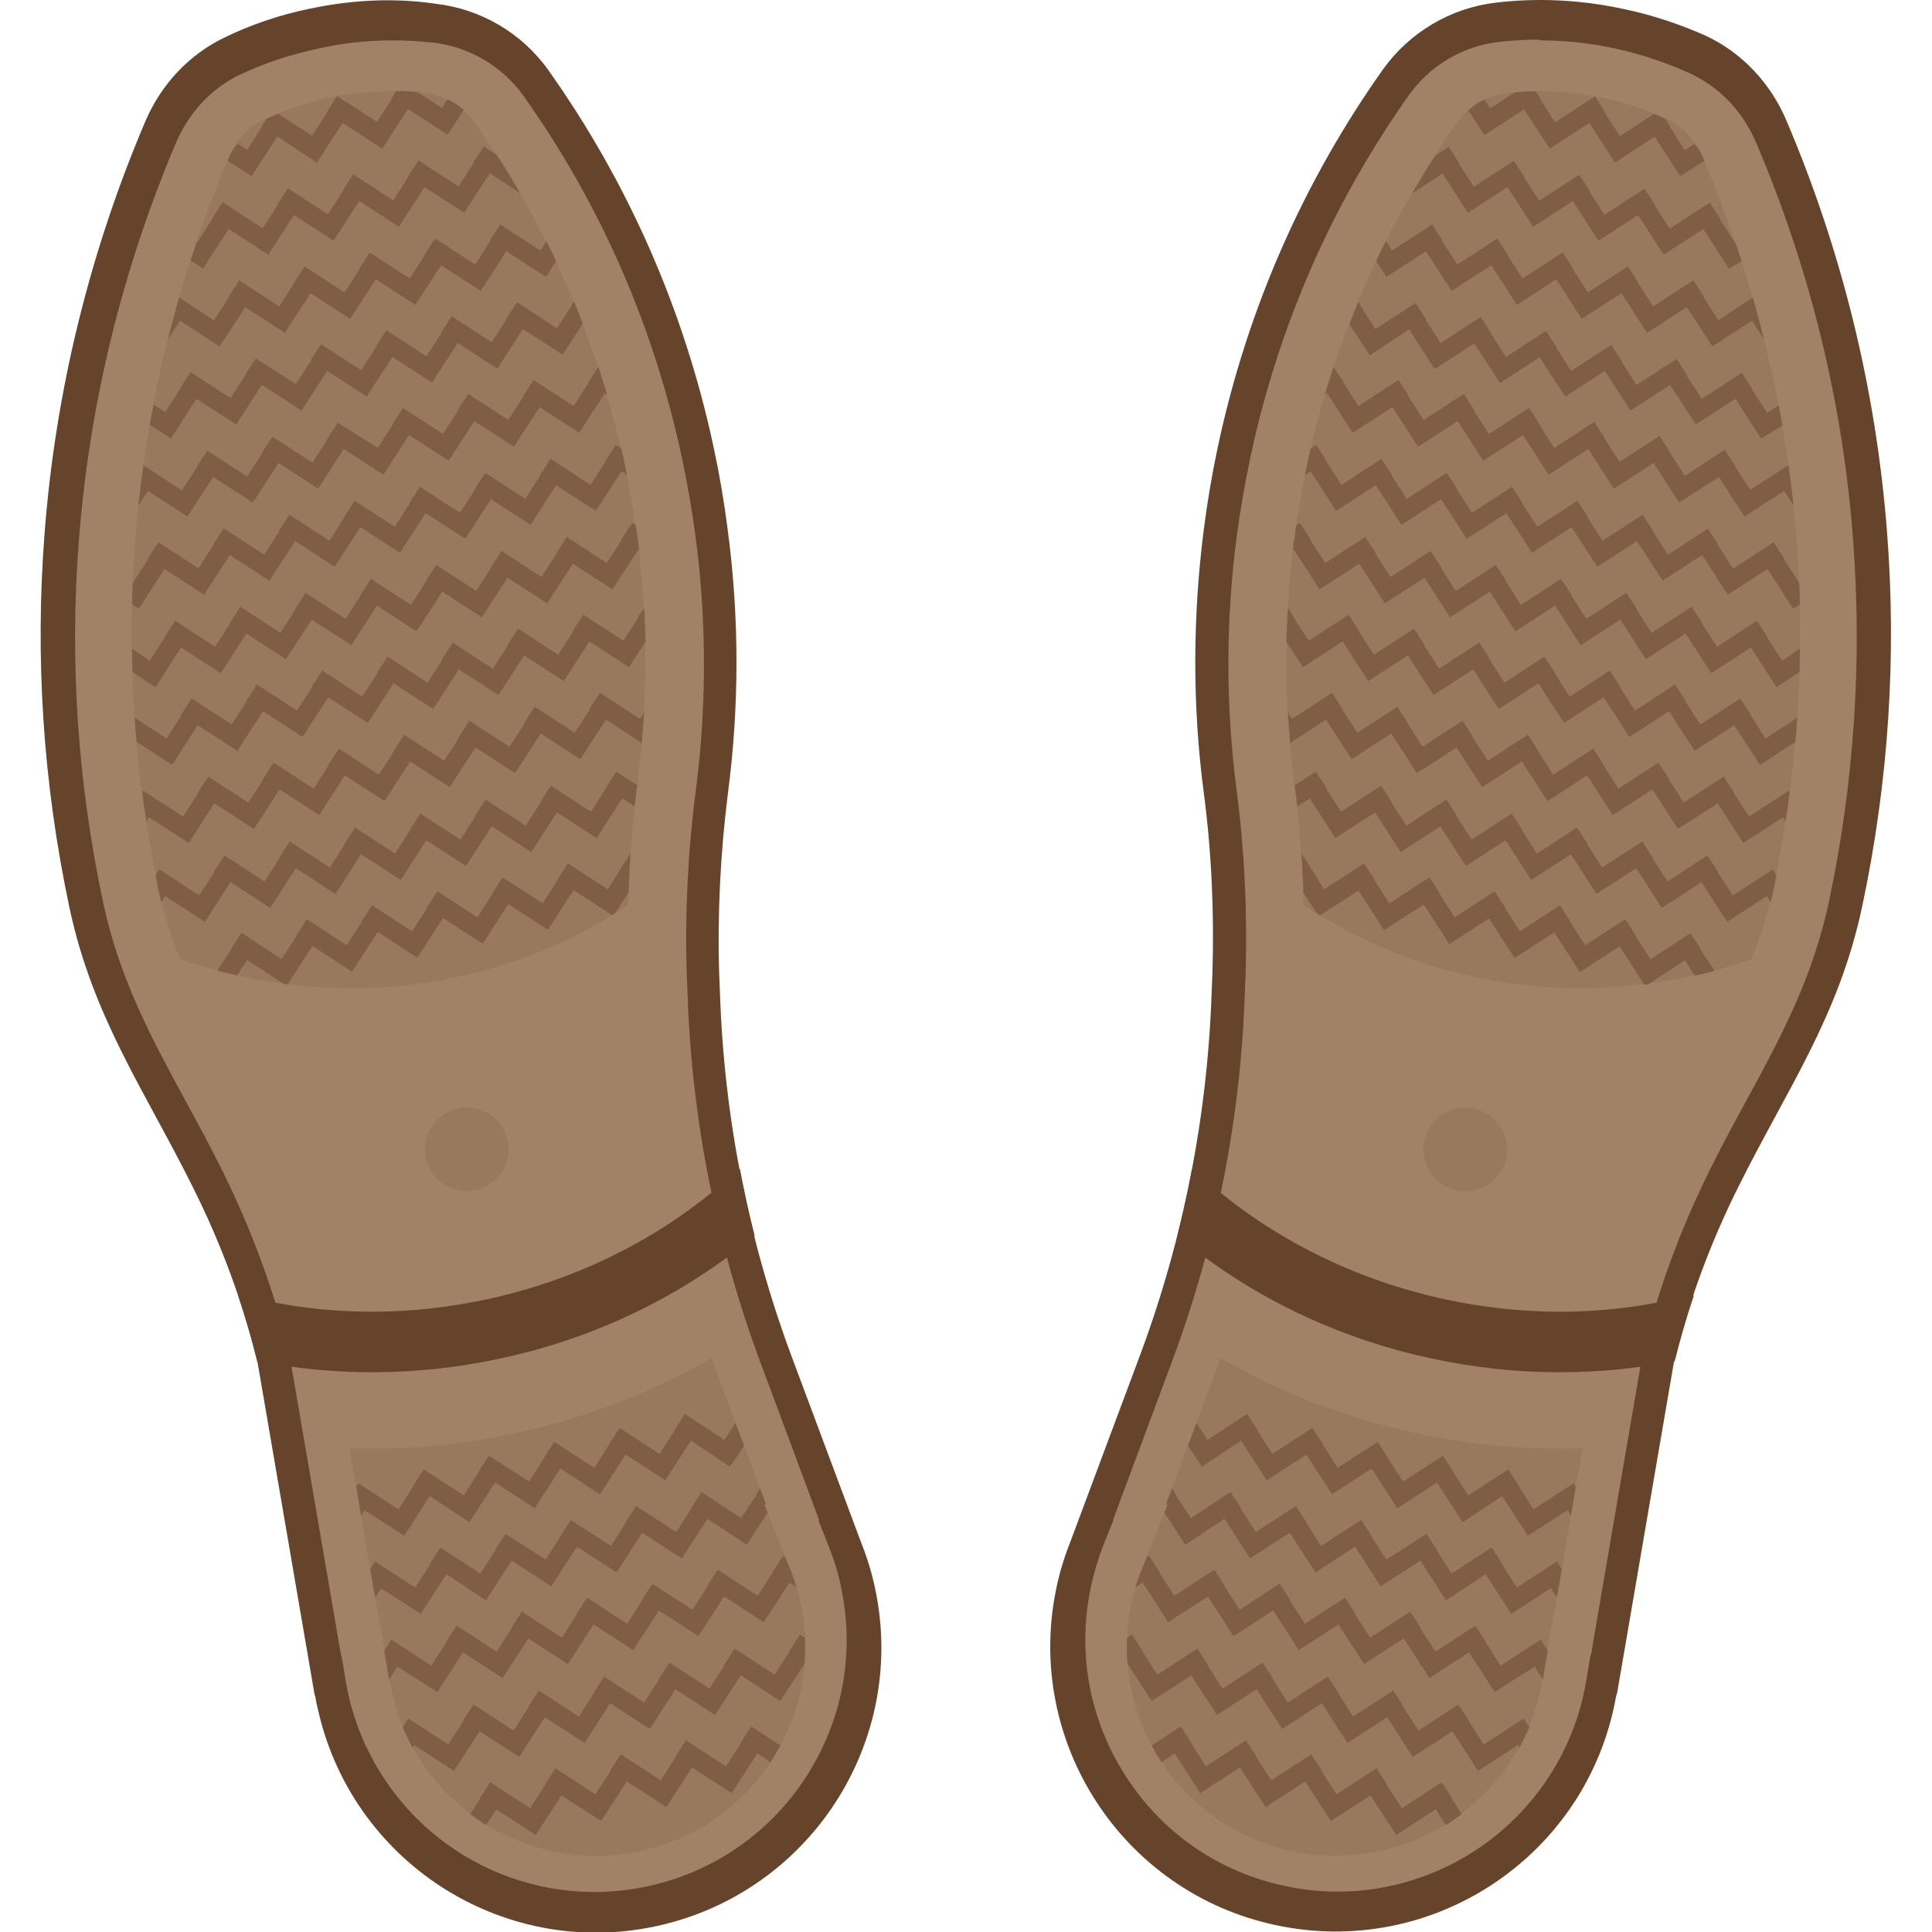 <svg version="1.1" xmlns="http://www.w3.org/2000/svg" x="0" y="0" viewBox="0 0 512 512" xml:space="preserve"><style type="text/css">.st0{fill:#a18267}.st1,.st2{fill:#66442b}.st2{opacity:.15}.st3{opacity:.5}</style><path class="st0" d="M157.5 505.3c-33.2 0-62.3-23.6-69.2-56.1-.2-.9-.4-1.9-.5-2.8l-.6-3.5h-.1l-14.3-83.6v-.1c-3.8-15.7-9.6-31.5-17.2-46.9-3.3-6.6-6.7-12.8-9.9-18.8-9.1-16.9-17.8-32.8-22.2-53.7-6.8-31.9-9-64.5-6.5-96.8 2.7-36.8 11.5-72.8 26-106.9 3.9-9 10.7-16.2 19.3-20.2 6.7-3.1 13.8-5.5 21.1-7 6.8-1.4 13.7-2.2 20.6-2.2 3.7 0 7.5.2 11.2.6 10.8 1.3 20.5 7 26.8 15.9 20.8 29.3 35.1 62.2 42.7 97.7 1.4 6.8 2.6 13.7 3.5 20.6 3 22.8 3 45.9.1 68.6-2.1 15.8-2.9 32-2.3 48.1l.2 4.8c1.1 33.1 7.5 65.6 19 96.6l16.9 45.2h-.1l1.3 3.4c1.5 3.8 2.7 7.7 3.5 11.6 8.1 38.2-16.3 75.8-54.5 84-4.9 1-9.9 1.5-14.8 1.5z"/><path class="st1" d="M104 10.7c3.6 0 7.2.2 10.8.6 9.6 1.1 18.4 6.3 24 14.2 20.5 28.9 34.6 61.3 42 96.2 1.4 6.7 2.6 13.5 3.5 20.3 3 22.4 3 45.2.1 67.5-2.1 16-2.9 32.4-2.4 48.8l.2 4.8c1.1 33.5 7.6 66.4 19.3 97.9l15.6 41.9-.2.1 2.7 6.7c1.4 3.6 2.6 7.3 3.3 11 7.7 36-15.4 71.6-51.4 79.2-4.6 1-9.3 1.5-14 1.5-15.1 0-29.9-5.2-41.7-14.7-12-9.6-20.4-23.2-23.6-38.2-.2-.8-.3-1.7-.5-2.6l-1.2-7.1h-.1l-13.7-79.9v-.3l-.1-.3c-3.9-16-9.8-32.1-17.5-47.7-3.3-6.7-6.7-12.9-10-19-9-16.6-17.5-32.3-21.8-52.6-6.7-31.5-8.9-63.7-6.4-95.7 2.8-36.4 11.5-71.9 25.8-105.6 3.5-8.1 9.6-14.6 17.3-18.1 6.4-3 13.2-5.2 20.2-6.7 6.5-1.5 13.2-2.2 19.8-2.2m0-8c-7.1 0-14.2.7-21.4 2.3-7.7 1.6-15.1 4.1-21.9 7.3-9.7 4.4-17.2 12.5-21.4 22.2-14.5 34-23.6 70.4-26.5 108.2-2.5 32-.4 64.9 6.6 97.9 6.1 28.9 19.9 48.2 32.5 73.5 7.3 14.7 13 30.1 16.9 46l14.9 87h.1c.2 1 .3 2 .5 2.9 7.5 35.2 38.5 59.3 73.1 59.3 5.2 0 10.4-.5 15.6-1.6 40.4-8.6 66.2-48.3 57.6-88.7-.9-4.3-2.2-8.4-3.7-12.3l-18.1-48.5c-11.4-30.5-17.7-62.7-18.8-95.3l-.2-4.8c-.5-15.9.2-31.7 2.3-47.5 3-22.7 3-46-.1-69.6-.9-7-2.1-13.9-3.6-20.9-7.8-36.8-22.9-70.3-43.3-99.1-6.9-9.8-17.7-16.2-29.6-17.5-3.7-.6-7.6-.8-11.5-.8z"/><path class="st1" d="M83.8 10.2C94 8 104.4 7.5 114.7 8.7c9.7 1.1 18.6 6.4 24.2 14.4 20.7 29.2 35 61.9 42.5 97.2 1.4 6.7 2.6 13.6 3.5 20.5 3 22.7 3 45.6.1 68.2-2.1 16.2-2.9 32.8-2.4 49.3l.2 4.9c1.1 33.9 7.6 67.1 19.5 98.9l15.8 42.3-.2.1 2.7 6.8c1.5 3.6 2.6 7.4 3.4 11.1 7.7 36.4-15.6 72.3-52 80.1s-72.3-15.6-80.1-52c-.2-.8-.3-1.7-.5-2.7l-1.2-7.2h-.1l-13.9-80.8v-.3l-.1-.3c-3.9-16.2-9.9-32.4-17.7-48.2-3.4-6.8-6.8-13.1-10.1-19.2-9.1-16.8-17.7-32.7-22.1-53.2-6.8-31.9-9-64.4-6.5-96.7 2.8-36.8 11.6-72.7 26.1-106.8 3.5-8.2 9.7-14.7 17.5-18.3 6.5-2.8 13.4-5.1 20.5-6.6m-1.7-7.9C74.3 3.9 66.9 6.4 60 9.7c-9.7 4.5-17.3 12.6-21.5 22.5-14.6 34.3-23.8 71.2-26.7 109.3-2.5 32.4-.5 65.6 6.6 99 6.2 29.2 20.1 48.7 32.8 74.3 7.4 14.8 13.2 30.4 17.1 46.5l15.1 88h.1c.2 1 .3 2 .6 3 8.7 40.8 48.8 66.9 89.6 58.2s66.9-48.8 58.2-89.6c-.9-4.3-2.2-8.4-3.8-12.4l-18.3-49c-11.5-30.9-17.9-63.4-19-96.3l-.2-4.9c-.5-16 .3-32.1 2.3-48 3-22.9 3.1-46.5-.1-70.3-.9-7-2.1-14.1-3.6-21.1-7.9-37.2-23.1-71-43.8-100.2-7-9.9-17.9-16.3-29.9-17.7-10.8-1.6-22-1.1-33.4 1.3zM208 354.2l1.8 5.1-1.8-5.1zm20.1 54.1z"/><path class="st1" d="M189.6 315.2c-17.2 14.3-38.3 24.4-60.9 29.2-19.3 4.1-38.6 4.3-57.4.5l-8.2-1.6c2 5.9 3.7 11.9 5.2 17.9 0-.2-.1-.3-.1-.5 20.3 4 42 4.1 64-.6 26.1-5.5 49.2-17.1 67.8-32.6-1.5-5.9-2.8-11.8-3.9-17.7l-6.5 5.4zm16.5 33.6c.4 1.3.9 2.6 1.3 3.8-.4-1.3-.9-2.5-1.3-3.8zm-3.1-10.1c.1.5.3.9.4 1.4-.2-.5-.3-1-.4-1.4zm1.3 4.3c.3 1 .6 2 1 3-.4-.9-.7-2-1-3z"/><path class="st2" d="M188.6 359.9c.7 2.1 1.5 4.3 2.3 6.4l12.1 32.3-.4.2 6.8 17c1.2 3 2.1 6.1 2.8 9.1 6.4 29.9-12.8 59.4-42.7 65.7-29.9 6.4-59.4-12.8-65.7-42.7-.1-.6-.3-1.4-.4-2.2l-3.1-17.9h-.1l-7.6-44c14.5.5 29.1-.8 43.7-3.9 18.5-4 36.2-10.7 52.3-20M87.2 25.9c8.5-1.8 17.1-2.2 25.6-1.2 5.2.6 9.9 3.4 12.9 7.7 19.4 27.4 32.8 58.1 39.9 91.2 1.3 6.3 2.5 12.8 3.3 19.3 2.8 21.3 2.8 42.8.1 64-1.4 10.9-2.3 21.9-2.6 33-14.1 9.3-29.4 15.7-45.7 19.1-23.8 5.1-48.9 3.4-73-4.8-2.5-6.4-4.4-12.5-5.7-18.8-6.5-30.4-8.5-61.4-6.2-92.1 2.7-35 11-69.2 24.9-101.7 1.9-4.6 5.3-8.1 9.4-10 5.4-2.5 11.2-4.4 17.1-5.7"/><g class="st3"><path class="st1" d="M165 229.4l-3.9 6.3-10.6-6.9-2.8 4.3.1.1-4 6.2-10.6-6.9-2.8 4.3.1.1-4 6.2-10.6-6.9-2.8 4.3.1.1-4 6.2-10.6-6.9-2.8 4.3.1.1-4 6.2-10.6-6.9-2.8 4.3.1.1-4 6.2-10.6-7-2.8 4.3.1.1-3.7 5.6c1.7.5 3.5.9 5.2 1.3l2.7-4.1 9.8 6.4c.3 0 .6.1.9.1l6.6-10.2 10.5 6.8 6.8-10.5 10.5 6.8 6.8-10.5 10.5 6.8 6.8-10.5 10.5 6.8 6.8-10.5 10.2 6.6c.3-.2.5-.3.8-.5l3.6-5.5c.1-3.5.3-6.9.5-10.4l-2.1 3.3zM42 143.7l-2.8 4.3.1.1-4 6.2h-.1c-.1 2-.2 4-.2 5.9l1.8 1.1 6.8-10.5 10.5 6.8 6.8-10.5 10.5 6.8 6.8-10.5 10.5 6.8 6.8-10.5 10.5 6.8 6.8-10.5 10.5 6.8 6.8-10.5 10.5 6.8 6.8-10.5 10.5 6.8 6.8-10.5 1.5 1c-.2-.8-.3-1.6-.5-2.4-.3-1.6-.7-3.1-1-4.6l-1.5-1-2.8 4.3.1.1-4 6.2-10.6-6.9-2.8 4.3.1.1-4 6.2-10.6-6.9-2.8 4.3.1.1-4 6.2-10.6-6.9-2.8 4.3.1.1-4 6.2-10.6-6.9-2.8 4.3.1.1-4 6.2-10.6-6.9-2.8 4.3.1.1-4 6.2-10.7-7-2.8 4.3.1.1-4 6.2-10.6-6.9zm-4-20.4c-.5 3.5-.9 7.1-1.3 10.6l2.5-3.8 10.5 6.8 6.8-10.5 10.5 6.8 6.8-10.5 10.5 6.8 6.8-10.5 10.5 6.8 6.8-10.5 10.5 6.8 6.8-10.5 10.5 6.8 6.8-10.5 10.5 6.8 6.8-10.5.6.4c-.7-2.5-1.5-4.9-2.3-7.4l-2.7 4.1.1.1-4 6.2-10.6-6.9-2.8 4.3.1.1-4 6.2-10.6-6.9-2.8 4.3.1.1-4 6.2-10.6-6.9-2.8 4.3.1.1-4 6.2-10.6-6.7-2.8 4.3.1.1-4 6.2-10.6-6.9-2.8 4.3.1.1-4 6.2-10.6-6.9-2.8 4.3.1.1-4 6.2-10.2-6.7zm125.3 81.2l-2.8 4.3.1.1-4 6.2-10.6-6.9-2.8 4.3.1.1-4 6.2-10.6-6.9-2.8 4.3.1.1-4 6.2-10.6-6.9-2.8 4.3.1.1-4 6.2-10.6-6.9-2.8 4.3.1.1-4 6.2-10.6-6.9-2.8 4.3.1.1-4 6.2-10.6-6.9-2.8 4.3.1.1-4 6.2-10.6-6.9-1 1.6c.2 1.2.5 2.4.7 3.6.3 1.2.5 2.4.8 3.5l1.1-1.6 10.5 6.8 6.8-10.5 10.5 6.8 6.8-10.5 10.5 6.8 6.8-10.5 10.5 6.8 6.8-10.5 10.5 6.8 6.8-10.5 10.5 6.8 6.8-10.5 10.5 6.8 6.8-10.5 3.3 2.1c.2-1.9.4-3.8.7-5.6l-5.6-3.6zM60.7 41.6c-.1.3-.3.7-.4 1l6.4 4.1 6.8-10.5L84 43.1l6.8-10.5 10.5 6.8 6.8-10.5 10.5 6.8 4.3-6.6c-1.3-1.1-2.7-2.1-4.3-2.8l-1.5 2.3-6.5-4.2c-1.9-.2-3.7-.3-5.6-.3l-1.2 1.9.1.1-4 6.2-10.5-6.8h-.1l-2.7 4.2.1.1-4 6.2-9-5.9c-1 .4-2 .9-3 1.3l-1.3 2 .1.1-4 6.2-2.5-1.6c-1.1 1.1-1.7 2.3-2.3 3.5zM47.5 78.8c-1.1 3.7-2 7.4-3 11.1l3.2-4.9 10.5 6.8L65 81.4l10.5 6.8 6.8-10.5 10.5 6.8L99.6 74l10.5 6.8 6.8-10.5 10.5 6.8 6.8-10.5 10.5 6.8 2.7-4.2c-.8-1.8-1.7-3.6-2.6-5.3l-1.6 2.5-10.6-6.9-2.8 4.3.1.1-4 6.2-10.6-6.9-2.8 4.3.1.1-4 6.2L98 66.9l-2.8 4.3.1.1-4 6.2-10.6-6.9-2.8 4.3.1.1-4 6.2-10.6-6.9-2.8 4.3.1.1-4 6.2-9.2-6.1zm-2.2 37.4l6.8-10.5 10.5 6.8 6.8-10.5 10.5 6.8 6.8-10.5 10.5 6.8 6.8-10.5 10.5 6.8 6.8-10.5 10.5 6.8 6.8-10.5 10.5 6.8 5.4-8.3c-.8-2-1.6-4-2.4-5.9l-.6.9.1.1-4 6.2-10.6-6.9-2.8 4.3.1.1-4 6.2-10.6-6.9-2.8 4.3.1.1-4 6.2-10.6-6.9-2.8 4.3.1.1-4 6.2-10.6-6.9-2.8 4.3.1.1-4 6.2L67.8 95 65 99.2l.1.1-4 6.2-10.6-6.9-2.8 4.3.1.1-4 6.2-3.1-2c-.3 1.8-.7 3.6-1 5.4l5.6 3.6zm8.5-45l6.8-10.5 10.5 6.8L77.9 57l10.5 6.8 6.8-10.5 10.5 6.8 6.8-10.5 10.5 6.8 6.8-10.5 8.1 5.3c-2-3.4-4-6.8-6.2-10.1l-3.5-2.3-2.8 4.3.1.1-4 6.2-10.6-6.9-2.8 4.3.1.1-4 6.2-10.6-6.9-2.8 4.3.1.1-4 6.2-10.6-6.9-2.8 4.3.1.1-4 6.2L59 53.6l-2.8 4.3.1.1-4 6.2-.1-.2c-.6 1.7-1.1 3.3-1.7 5l3.3 2.2zM35 171.9c0 2.1.1 4.1.1 6.2l6.1 4 6.8-10.5 10.5 6.8 6.8-10.5 10.5 6.8 6.8-10.5 10.5 6.8 6.8-10.5 10.5 6.8 6.8-10.5 10.5 6.8 6.8-10.5 10.5 6.8 6.8-10.5 10.5 6.8 6.8-10.5.3.2c-.1-1-.2-2.1-.4-3.1-.2-1.2-.3-2.4-.5-3.6l-1-.6-2.8 4.3.1.1-4 6.2-10.6-6.9-2.8 4.3.1.1-4 6.2-10.6-6.9-2.8 4.3.1.1-4 6.2-10.6-6.9-2.8 4.3.1.1-4 6.2-10.6-6.9-2.8 4.3.1.1-4 6.2-10.6-6.9-2.8 4.3.1.1-4 6.2-10.6-6.9-2.8 4.3.1.1-4 6.2-10.6-6.9-2.8 4.3.1.1-4 6.2-4.7-3.2zm.7 18.3c.1 2.1.3 4.3.5 6.4l9.4 6.1 6.8-10.5 10.5 6.8 6.8-10.5 10.5 6.8 6.8-10.5 10.5 6.8 6.8-10.5 10.5 6.8 6.8-10.5 10.5 6.8 6.8-10.5 10.5 6.8 6.8-10.5 10.5 6.8 4.4-6.7c-.1-3-.2-6-.4-9l-1.6 2.4.1.1-4 6.2-10.6-6.9-2.8 4.3.1.1-4 6.2-10.6-6.9-2.8 4.3.1.1-4 6.2-10.6-6.9-2.8 4.3.1.1-4 6.2-10.6-6.9-2.8 4.3.1.1-4 6.2-10.6-6.9-2.8 4.3.1.1-4 6.2-10.6-6.9-2.8 4.3.1.1-4 6.2-10.6-6.9-2.8 4.3.1.1-4 6.2-8.4-5.5zM50 223.4l6.8-10.5 10.5 6.8 6.8-10.5 10.5 6.8 6.8-10.5 10.5 6.8 6.8-10.5 10.5 6.8 6.8-10.5 10.5 6.8 6.8-10.5 10.5 6.8 6.8-10.5 9.5 6.2c.2-2.7.4-5.5.6-8.2l-1.1 1.8-10.6-6.9-2.8 4.3.1.1-4 6.2-10.6-6.9-2.8 4.3.1.1-4 6.2-10.6-6.9-2.8 4.3.1.1-4 6.2-10.6-6.9-2.8 4.3.1.1-4 6.2-10.6-6.9-2.8 4.3.1.1-4 6.2-10.6-6.9-2.8 4.3.1.1-4 6.2-10.6-6.9-2.8 4.3.1.1-4 6.2-10.6-6.9-.2.4c.3 2.6.7 5.2 1.1 7.8l.7-1.1 10.5 6.8z"/></g><g class="st3"><path class="st1" d="M120 382.6h-.1.1zm79.1 74.9l-2.8 4.3.1.1-4 6.2-10.6-6.9-2.8 4.3.1.1-4 6.2-10.6-6.9-2.8 4.3.1.1-4 6.2-10.6-6.9-2.8 4.3.1.1-4 6.2-10.6-6.9-2.8 4.3.1.1-2.6 4.1c1.4 1 2.8 2 4.2 2.9l2.7-4.2 10.5 6.8 6.8-10.5 10.5 6.8 6.8-10.5 10.5 6.8 6.8-10.5 10.5 6.8 6.8-10.5 3.5 2.3c.9-1.4 1.8-2.9 2.6-4.4l-7.7-5.1zm12.9-24.3l-2.8 4.3.1.1-4 6.2-10.6-6.9-2.8 4.3.1.1-4 6.2-10.6-6.9-2.8 4.3.1.1-4 6.2-10.6-6.9-2.8 4.3.1.1-4 6.2-10.6-6.9-2.8 4.3.1.1-4 6.2-10.6-6.9-2.8 4.3.1.1-4 6.2-10.6-6.9-1.5 2.3c.8 1.9 1.7 3.7 2.6 5.5l.5-.7 10.5 6.8 6.8-10.5 10.5 6.8 6.8-10.5 10.5 6.8 6.8-10.5 10.5 6.8 6.8-10.5 10.5 6.8 6.8-10.5 10.5 6.8 6.4-9.9c.2-2.3.2-4.5.1-6.9l-1.3-.8zm-100.5-5.5l6.8-10.5 10.5 6.9 6.8-10.5 10.5 6.8 6.8-10.5 10.5 6.8 6.8-10.5 10.5 6.8 6.8-10.5 10.4 6.9 5.5-8.5-.8-2.1.4-.2-1.6-4.2-1 1.6.1.1-4.1 6.2-10.5-6.9-2.8 4.3.1.1-4 6.2-10.6-6.9-2.8 4.3h.1l-4 6.3-10.6-6.9-2.8 4.3h.1l-4 6.2-10.6-6.8-2.8 4.2.1.1-4 6.2-10.6-6.9-2.8 4.3.1.1-4 6.2-10.6-6.9-1.3 2 1.3 7.6 1.6-2.5zm4.4 20.7l6.8-10.5 10.5 6.8 6.8-10.5 10.5 6.8 6.8-10.5 10.5 6.8 6.8-10.5 10.5 6.8 6.8-10.5 10.5 6.8 6.8-10.5 1.9 1.3c-.5-1.7-1.1-3.4-1.8-5.1l-1.2-2.9-.6-.4-2.8 4.3.1.1-4 6.2-10.6-6.9-2.8 4.3.1.1-4 6.2-10.6-6.9-2.8 4.3.1.1-4 6.2-10.6-6.9-2.8 4.3.1.1-4 6.2-10.6-6.9-2.8 4.3.1.1-4 6.2-10.6-6.9-2.8 4.3.1.1-4 6.2-10.6-6.9-1.9 3 1.3 7.6 2.2-3.4 10.6 6.7zm-8.8-41.4l6.8-10.5 10.5 6.9 6.8-10.5 10.5 6.8 6.8-10.5L159 396l6.8-10.5 10.5 6.8 6.8-10.5 10.4 6.9 3.7-5.6-2.3-6-2.9 4.5-10.5-6.9-2.8 4.3.1.1-4 6.2-10.6-6.9-2.8 4.3h.1l-4 6.3-10.6-6.9-2.8 4.3h.1l-4 6.2-10.6-6.8-2.8 4.2.1.1-4 6.2-10.6-6.9-2.8 4.3.1.1-4 6.2-10.6-6.9-.6 1 1.3 7.6.9-1.5z"/></g><circle class="st2" cx="123.7" cy="304.6" r="11.1"/><path class="st0" d="M354.5 505.3c-4.9 0-9.9-.5-14.8-1.6-38.2-8.1-62.6-45.8-54.5-84 .8-3.9 2-7.8 3.5-11.6l1.3-3.3h-.1l16.9-45.2c11.6-31 18-63.5 19-96.6l.2-4.8c.5-16.1-.3-32.3-2.3-48.1-3-22.7-2.9-45.8.1-68.6.9-6.9 2.1-13.8 3.5-20.6 7.5-35.5 21.9-68.3 42.7-97.7 6.3-8.8 16-14.6 26.8-15.9 3.7-.4 7.5-.6 11.2-.6 6.9 0 13.8.7 20.6 2.2 7.3 1.6 14.4 3.9 21.1 7 8.6 4 15.4 11.1 19.3 20.2 14.5 34.1 23.3 70.1 26.1 106.9 2.5 32.3.3 64.9-6.5 96.8-4.4 20.9-13.1 36.8-22.2 53.7-3.3 6-6.6 12.2-9.9 18.8-7.6 15.4-13.4 31.1-17.2 46.9v.1l-14.4 83.6-.7 3.5c-.2.9-.3 1.8-.5 2.8-6.9 32.6-36 56.1-69.2 56.1z"/><path class="st1" d="M408 2.7v8c6.6 0 13.2.7 19.8 2.1 7 1.5 13.8 3.8 20.2 6.7 7.7 3.6 13.8 10 17.3 18.1 14.4 33.7 23.1 69.2 25.8 105.6 2.4 31.9.3 64.1-6.4 95.7-4.3 20.3-12.8 36-21.8 52.6-3.3 6-6.7 12.3-10 19-7.7 15.6-13.6 31.7-17.5 47.7l-.1.3v.3l-13.7 79.9h-.1l-1.2 7.1c-.2 1-.3 1.8-.5 2.6-3.2 15.1-11.6 28.6-23.6 38.2-11.8 9.5-26.6 14.7-41.7 14.7-4.7 0-9.4-.5-14-1.5-17.5-3.7-32.4-14-42.1-29-9.7-15-13-32.8-9.3-50.3.8-3.7 1.9-7.4 3.3-11l2.7-6.7-.1-.1 15.6-41.9c11.7-31.4 18.2-64.3 19.3-97.9l.2-4.8c.5-16.3-.3-32.8-2.4-48.8-2.9-22.3-2.9-45.1.1-67.5.9-6.8 2.1-13.6 3.5-20.3 7.4-34.9 21.6-67.3 42-96.2 5.6-7.9 14.3-13.1 24-14.2 3.6-.4 7.2-.6 10.8-.6l-.1-7.8m0 0c-3.9 0-7.8.2-11.7.7-11.9 1.4-22.7 7.8-29.6 17.5-20.5 28.9-35.5 62.3-43.3 99.1-1.5 7-2.7 14-3.6 20.9-3.1 23.6-3 46.9-.1 69.6 2.1 15.7 2.8 31.6 2.3 47.5l-.2 4.8c-1 32.6-7.4 64.8-18.8 95.3l-18 48.6c-1.6 3.9-2.8 8-3.7 12.3-8.6 40.4 17.2 80.1 57.6 88.7 5.2 1.1 10.5 1.6 15.6 1.6 34.6 0 65.6-24.1 73.1-59.3.2-1 .4-2 .5-2.9h.1l14.9-87c3.8-15.9 9.6-31.3 16.9-46 12.6-25.3 26.3-44.6 32.5-73.5 7-33 9-65.9 6.6-97.9-2.9-37.7-12-74.2-26.5-108.2-4.2-9.8-11.6-17.8-21.3-22.3-6.9-3.2-14.2-5.7-21.9-7.3-7.1-1.5-14.3-2.2-21.4-2.2z"/><path class="st1" d="M428.2 10.2c7.1 1.5 14 3.8 20.4 6.8 7.8 3.6 14 10.1 17.5 18.3 14.5 34.1 23.3 70 26.1 106.8 2.5 32.3.3 64.8-6.5 96.7-4.4 20.5-13 36.4-22.1 53.2-3.3 6.1-6.7 12.4-10.1 19.2-7.8 15.8-13.8 32-17.7 48.2l-.1.3v.3l-13.9 80.8h-.1l-1.2 7.2c-.2 1-.3 1.8-.5 2.7-7.7 36.4-43.7 59.7-80.1 52-36.4-7.7-59.7-43.7-52-80.1.8-3.7 1.9-7.4 3.4-11.1l2.7-6.8-.2-.1 15.8-42.3c11.8-31.7 18.4-65 19.5-98.9l.2-4.9c.5-16.5-.3-33.1-2.4-49.3-2.9-22.6-2.9-45.5.1-68.2.9-6.9 2.1-13.8 3.5-20.5 7.5-35.3 21.8-68 42.5-97.2 5.7-8 14.5-13.2 24.2-14.4 10.4-1.4 20.8-.9 31 1.3m1.7-7.9C418.6-.1 407.3-.6 396.4.7c-12 1.4-22.9 7.9-29.9 17.7-20.7 29.2-35.9 63-43.8 100.2-1.5 7.1-2.7 14.1-3.6 21.1-3.1 23.8-3.1 47.4-.1 70.3 2.1 15.9 2.8 32 2.3 48l-.2 4.9c-1.1 32.9-7.5 65.5-19 96.3l-18.3 49c-1.6 4-2.9 8.1-3.8 12.4-8.7 40.8 17.4 81 58.2 89.6 40.8 8.7 81-17.4 89.6-58.2l.6-3h.1l15.1-88c3.9-16.1 9.7-31.7 17.1-46.5 12.7-25.6 26.6-45 32.8-74.3 7.1-33.4 9.1-66.6 6.6-99-2.9-38.1-12.1-75-26.7-109.3-4.2-9.9-11.8-18-21.5-22.5-6.8-3-14.2-5.5-22-7.1zM304 354.2l-1.8 5.1 1.8-5.1zm-20.1 54.1z"/><path class="st1" d="M322.4 315.2c17.2 14.3 38.3 24.4 60.9 29.2 19.3 4.1 38.6 4.3 57.4.5l8.2-1.6c-2 5.9-3.7 11.9-5.2 17.9 0-.2.1-.3.1-.5-20.3 4-42 4.1-64-.6-26.1-5.5-49.2-17.1-67.8-32.6 1.5-5.9 2.8-11.8 3.9-17.7l6.5 5.4zm-16.5 33.6c-.4 1.3-.9 2.6-1.3 3.8.4-1.3.9-2.5 1.3-3.8zm3.1-10.1c-.1.5-.3.9-.4 1.4.2-.5.3-1 .4-1.4zm-1.3 4.3c-.3 1-.6 2-1 3 .4-.9.7-2 1-3z"/><path class="st2" d="M323.4 359.9c16.1 9.3 33.8 16 52.3 20 14.6 3.1 29.2 4.4 43.7 3.9l-7.6 44h-.1l-3.1 17.9c-.1.8-.3 1.6-.4 2.2-6.4 29.9-35.8 49-65.7 42.7-29.9-6.4-49-35.8-42.7-65.7.6-3 1.6-6.1 2.8-9.1l6.8-17-.4-.2 12.1-32.3c.8-2.1 1.6-4.2 2.3-6.4m101.4-334c5.9 1.3 11.6 3.2 17 5.7 4.1 1.9 7.5 5.5 9.4 10 13.8 32.4 22.2 66.6 24.9 101.7 2.4 30.7.3 61.7-6.2 92.1-1.4 6.4-3.2 12.4-5.7 18.8-24.1 8.2-49.2 9.9-73 4.8-16.3-3.5-31.6-9.9-45.7-19.1-.3-11.1-1.2-22.1-2.6-33-2.8-21.2-2.7-42.7.1-64 .9-6.5 2-13 3.3-19.3 7-33.1 20.5-63.8 39.9-91.2 3-4.3 7.7-7.1 12.9-7.7 8.6-1 17.2-.6 25.7 1.2"/><g class="st3"><path class="st1" d="M347 229.4l3.9 6.3 10.6-6.9 2.8 4.3-.1.1 4 6.2 10.6-6.9 2.8 4.3-.1.1 4 6.2 10.6-6.9 2.8 4.3-.1.1 4 6.2 10.6-6.9 2.8 4.3-.1.1 4 6.2 10.6-6.9 2.8 4.3-.1.1 4 6.2 10.6-6.9 2.8 4.3-.1.1 3.7 5.6c-1.7.5-3.5.9-5.2 1.3l-2.7-4.1-9.8 6.4c-.3 0-.6.1-.9.1l-6.6-10.2-10.5 6.8-6.8-10.5-10.5 6.8-6.8-10.5-10.5 6.8-6.8-10.5-10.5 6.8L360 236l-10.2 6.6c-.3-.2-.5-.3-.8-.5l-3.6-5.5c-.1-3.5-.3-6.9-.5-10.4l2.1 3.2zm123-85.7l2.8 4.3-.1.1 4 6.2h.1c.1 2 .2 4 .2 5.9l-1.8 1.1-6.8-10.5-10.5 6.8-6.8-10.5-10.5 6.8-6.8-10.5-10.5 6.8-6.8-10.5-10.5 6.8-6.8-10.5-10.5 6.8-6.8-10.5-10.5 6.8-6.8-10.5-10.5 6.8-6.8-10.5-1.5 1c.2-.8.3-1.6.5-2.4.3-1.6.7-3.1 1-4.6l1.5-1 2.8 4.3-.1.1 4 6.2 10.6-6.9 2.8 4.3-.1.1 4 6.2 10.6-6.9 2.8 4.3-.1.1 4 6.2 10.6-6.9 2.8 4.3-.1.1 4 6.2 10.6-6.9 2.8 4.3-.1.1 4 6.2 10.6-6.9 2.8 4.3-.1.1 4 6.2 10.6-6.9 2.8 4.3-.1.1 4 6.2 10.7-7zm4-20.4c.5 3.5.9 7.1 1.3 10.6l-2.5-3.8-10.5 6.8-6.8-10.5-10.5 6.8-6.8-10.5-10.5 6.8-6.8-10.5-10.5 6.8-6.8-10.5-10.5 6.8-6.8-10.5-10.5 6.8-6.8-10.5-10.5 6.8-6.8-10.5-.6.4c.7-2.5 1.5-4.9 2.3-7.4l2.7 4.1-.1.1 4 6.2 10.6-6.9 2.8 4.3-.1.1 4 6.2 10.6-6.9 2.8 4.3-.1.1 4 6.2 10.6-6.9 2.8 4.3-.1.1 4 6.2 10.6-6.9 2.8 4.3-.1.1 4 6.2 10.6-6.9 2.8 4.3-.1.1 4 6.2 10.6-6.9 2.8 4.3-.1.1 4 6.2 10.2-6.5zm-125.3 81.2l2.8 4.3-.1.1 4 6.2 10.6-6.9 2.8 4.3-.1.1 4 6.2 10.6-6.9 2.8 4.3-.1.1 4 6.2 10.6-6.9 2.8 4.3-.1.1 4 6.2 10.6-6.9 2.8 4.3-.1.1 4 6.2 10.6-6.9 2.8 4.3-.1.1 4 6.2 10.6-6.9 2.8 4.3-.1.1 4 6.2 10.6-6.9 1 1.6c-.2 1.2-.5 2.4-.7 3.6-.3 1.2-.5 2.4-.8 3.5l-1.1-1.6-10.5 6.8-6.8-10.5-10.5 6.8-6.8-10.5-10.5 6.8-6.8-10.5-10.5 6.8-6.8-10.5-10.5 6.8-6.8-10.5-10.5 6.8-6.8-10.5-10.5 6.8-6.8-10.5-3.3 2.1c-.2-1.9-.4-3.8-.7-5.6l5.6-3.6zM451.3 41.6c.1.3.3.7.4 1l-6.4 4.1-6.8-10.5-10.5 6.9-6.8-10.5-10.5 6.8-6.8-10.4-10.5 6.8-4.3-6.6c1.3-1.1 2.7-2.1 4.3-2.8l1.5 2.3 6.5-4.2c1.9-.2 3.7-.3 5.6-.3l1.2 1.9-.1.1 4 6.2 10.5-6.8h.1l2.7 4.2-.1.1 4 6.2 9-5.9c1 .4 2 .9 3 1.3l1.3 2-.1.1 4 6.2 2.5-1.6c1.1 1 1.7 2.2 2.3 3.4zm13.2 37.2c1.1 3.7 2 7.4 3 11.1l-3.2-4.9-10.5 6.8-6.8-10.4-10.5 6.8-6.8-10.5-10.5 6.8-6.8-10.5-10.4 6.8-6.8-10.5-10.5 6.8-6.8-10.5-10.5 6.8-2.7-4.2c.8-1.8 1.7-3.6 2.6-5.3l1.6 2.5 10.6-6.9 2.8 4.3-.1.1 4 6.2 10.6-6.9 2.8 4.3-.1.1 4 6.2 10.6-6.9 2.8 4.3-.1.1 4 6.2 10.6-6.9 2.8 4.3-.1.1 4 6.2 10.6-6.9 2.8 4.3-.1.1 4 6.2 9.1-6.1zm2.2 37.4l-6.8-10.5-10.5 6.8-6.8-10.5-10.5 6.8-6.8-10.5-10.5 6.8-6.8-10.4-10.5 6.8-6.8-10.5-10.5 6.8-6.8-10.5-10.4 6.9-5.4-8.3c.8-2 1.6-4 2.4-5.9l.6.9-.1.1 4 6.2 10.6-6.9 2.8 4.3-.1.1 4 6.2 10.6-6.9 2.8 4.3-.1.1 4 6.2 10.6-6.9 2.8 4.3-.1.1 4 6.2 10.6-6.9 2.8 4.3-.1.1 4 6.2 10.6-6.9 2.8 4.3-.1.1 4 6.2 10.6-6.9 2.8 4.3-.1.1 4 6.2 3.1-2c.3 1.8.7 3.6 1 5.4l-5.7 3.4zm-8.5-45l-6.8-10.5-10.5 6.8-6.8-10.5-10.5 6.8-6.8-10.5-10.5 6.8-6.8-10.5-10.5 6.8-6.7-10.4-8.1 5.3c2-3.4 4-6.8 6.2-10.1l3.5-2.3 2.8 4.3-.1.1 4 6.2 10.6-6.9 2.8 4.3-.1.1 4 6.2 10.6-6.9 2.8 4.3-.1.1 4 6.2 10.6-6.9 2.8 4.3-.1.1 4 6.2 10.6-6.9 2.8 4.3-.1.1 4 6.2.1-.1c.6 1.7 1.1 3.3 1.7 5l-3.4 2zM477 171.9c0 2.1-.1 4.1-.1 6.2l-6.1 4-6.8-10.5-10.5 6.8-6.8-10.5-10.5 6.8-6.8-10.5-10.5 6.8-6.8-10.5-10.5 6.8-6.8-10.5-10.5 6.8-6.8-10.5-10.5 6.8-6.8-10.5-10.5 6.8-6.8-10.5-.3.2c.1-1 .2-2.1.4-3.1.2-1.2.3-2.4.5-3.6l1-.6 2.8 4.3-.1.1 4 6.2 10.6-6.9 2.8 4.3-.1.1 4 6.2 10.6-6.9 2.8 4.3-.1.1 4 6.2 10.6-6.9 2.8 4.3-.1.1 4 6.2 10.6-6.9 2.8 4.3-.1.1 4 6.2 10.6-6.9 2.8 4.3-.1.1 4 6.2 10.6-6.9 2.8 4.3-.1.1 4 6.2 10.6-6.9 2.8 4.3-.1.1 4 6.2 4.7-3.2zm-.7 18.3c-.1 2.1-.3 4.3-.5 6.4l-9.4 6.1-6.8-10.5-10.5 6.8-6.8-10.5-10.5 6.8-6.8-10.5-10.5 6.8-6.8-10.5-10.5 6.8-6.8-10.5-10.5 6.8-6.8-10.5-10.5 6.8-6.8-10.5-10.5 6.8-4.4-6.7c.1-3 .2-6 .4-9l1.6 2.4-.1.1 4 6.2 10.6-6.9 2.8 4.3-.1.1 4 6.2 10.6-6.9 2.8 4.3-.1.1 4 6.2 10.6-6.9 2.8 4.3-.1.1 4 6.2 10.6-6.9 2.8 4.3-.1.1 4 6.2 10.6-6.9 2.8 4.3-.1.1 4 6.2 10.6-6.9 2.8 4.3-.1.1 4 6.2 10.6-6.9 2.8 4.3-.1.1 4 6.2 8.4-5.5zM462 223.4l-6.8-10.5-10.5 6.8-6.8-10.5-10.5 6.8-6.8-10.5-10.5 6.8-6.8-10.5-10.5 6.8-6.8-10.5-10.5 6.8-6.8-10.5-10.5 6.8-6.8-10.5-9.5 6.2c-.2-2.7-.4-5.5-.6-8.2l1.1 1.8 10.6-6.9 2.8 4.3-.1.1 4 6.2 10.6-6.9 2.8 4.3-.1.1 4 6.2 10.6-6.9 2.8 4.3-.1.1 4 6.2 10.6-6.9 2.8 4.3-.1.1 4 6.2 10.6-6.9 2.8 4.3-.1.1 4 6.2 10.6-6.9 2.8 4.3-.1.1 4 6.2 10.6-6.9 2.8 4.3-.1.1 4 6.2 10.6-6.9.2.4c-.3 2.6-.7 5.2-1.1 7.8l-.7-1.1-10.5 6.8z"/></g><g class="st3"><path class="st1" d="M392 382.6h.1-.1zm-79.1 74.9l2.8 4.3-.1.1 4 6.2 10.6-6.9 2.8 4.3-.1.1 4 6.2 10.6-6.9 2.8 4.3-.1.1 4 6.2 10.6-6.9 2.8 4.3-.1.1 4 6.2 10.6-6.9 2.8 4.3-.1.1 2.6 4.1c-1.4 1-2.8 2-4.2 2.9l-2.7-4.2-10.5 6.8-6.8-10.5-10.5 6.8-6.8-10.5-10.5 6.8-6.8-10.5-10.5 6.8-6.8-10.5-3.5 2.3c-.9-1.4-1.8-2.9-2.6-4.4l7.7-5.1zM300 433.2l2.8 4.3-.1.1 4 6.2 10.6-6.9 2.8 4.3-.1.1 4 6.2 10.6-6.9 2.8 4.3-.1.1 4 6.2 10.6-6.9 2.8 4.3-.1.1 4 6.2 10.6-6.9 2.8 4.3-.1.1 4 6.2 10.6-6.9 2.8 4.3-.1.1 4 6.2 10.6-6.9 1.5 2.3c-.8 1.9-1.7 3.7-2.6 5.5l-.5-.7-10.5 6.8-6.8-10.5-10.5 6.8-6.8-10.5-10.5 6.8-6.8-10.5-10.5 6.8-6.8-10.5-10.5 6.8-6.8-10.5-10.5 6.8-6.4-9.9c-.2-2.3-.2-4.5-.1-6.9l1.3-.8zm100.5-5.5l-6.8-10.5-10.5 6.9-6.8-10.5-10.5 6.8-6.8-10.5-10.5 6.8-6.8-10.5-10.5 6.8-6.8-10.5-10.4 6.9-5.5-8.5.8-2.1-.4-.2 1.6-4.2 1 1.6-.1.1 4.1 6.2 10.5-6.9 2.8 4.3-.1.1 4 6.2 10.6-6.9 2.8 4.3h-.1l4 6.3 10.6-6.9 2.8 4.3h-.1l4 6.2 10.6-6.8 2.8 4.2-.1.1 4 6.2 10.6-6.9 2.8 4.3-.1.1 4 6.2 10.6-6.9 1.3 2-1.3 7.6-1.6-2.5zm-4.4 20.7l-6.8-10.5-10.5 6.8-6.8-10.5-10.5 6.8-6.8-10.5-10.5 6.8-6.8-10.5-10.5 6.8-6.8-10.5-10.5 6.8-6.8-10.5-1.9 1.3c.5-1.7 1.1-3.4 1.8-5.1l1.2-2.9.6-.4 2.8 4.3-.1.1 4 6.2 10.6-6.9 2.8 4.3-.1.1 4 6.2 10.6-6.9 2.8 4.3-.1.1 4 6.2 10.6-6.9 2.8 4.3-.1.1 4 6.2 10.6-6.9 2.8 4.3-.1.1 4 6.2 10.6-6.9 2.8 4.3-.1.1 4 6.2 10.6-6.9 1.9 3-1.3 7.6-2.2-3.4-10.6 6.7zm8.8-41.4l-6.8-10.5-10.5 6.9-6.8-10.5-10.5 6.8-6.8-10.5L353 396l-6.8-10.5-10.5 6.8-6.8-10.5-10.4 6.9-3.7-5.6 2.3-6 2.9 4.5 10.5-6.9 2.8 4.3-.1.1 4 6.2 10.6-6.9 2.8 4.3h-.1l4 6.3 10.6-6.9 2.8 4.3h-.1l4 6.2 10.6-6.8 2.8 4.2-.1.1 4 6.2 10.6-6.9 2.8 4.3-.1.1 4 6.2 10.6-6.9.6 1-1.3 7.6-.9-1.5z"/></g><circle class="st2" cx="388.3" cy="304.6" r="11.1"/></svg>